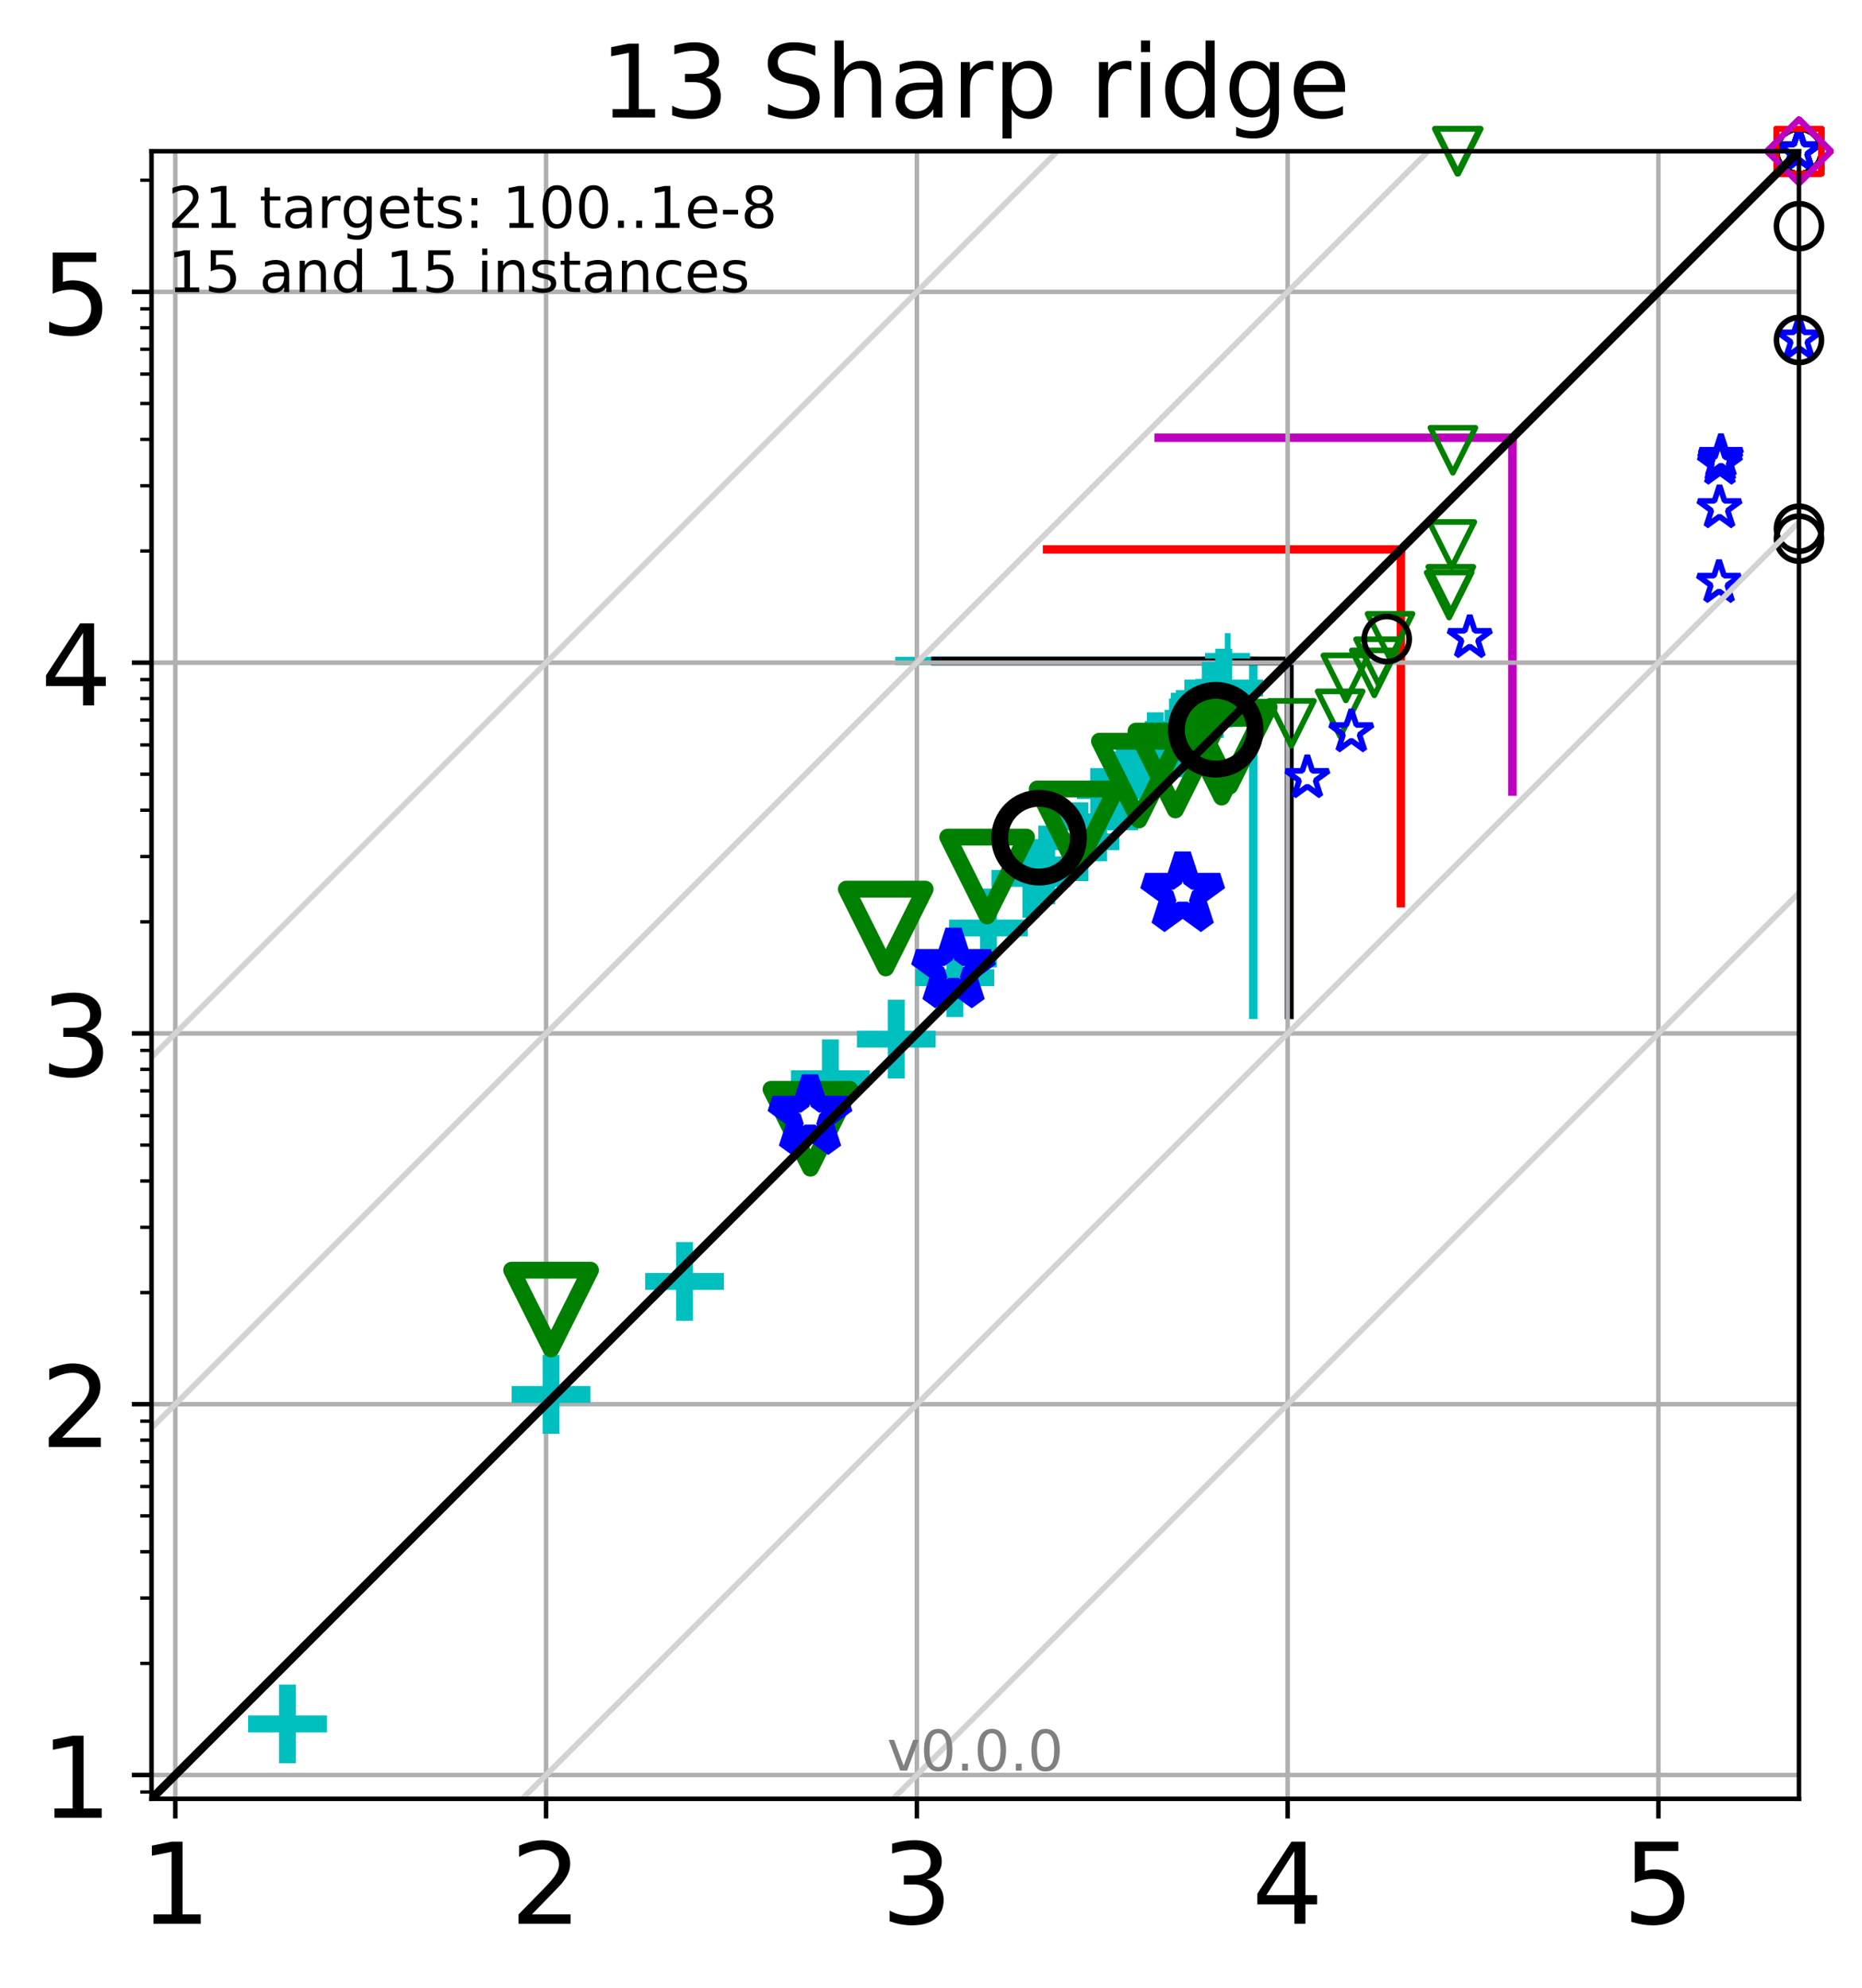 <?xml version="1.0" encoding="utf-8" standalone="no"?>
<!DOCTYPE svg PUBLIC "-//W3C//DTD SVG 1.1//EN"
  "http://www.w3.org/Graphics/SVG/1.1/DTD/svg11.dtd">
<!-- Created with matplotlib (http://matplotlib.org/) -->
<svg height="353.193pt" version="1.1" viewBox="0 0 330.885 353.193" width="330.885pt" xmlns="http://www.w3.org/2000/svg" xmlns:xlink="http://www.w3.org/1999/xlink">
 <defs>
  <style type="text/css">
*{stroke-linecap:butt;stroke-linejoin:round;}
  </style>
 </defs>
 <g id="figure_1">
  <g id="patch_1">
   <path d="M 0 353.193 
L 330.885 353.193 
L 330.885 0 
L 0 0 
z
" style="fill:#ffffff;"/>
  </g>
  <g id="axes_1">
   <g id="patch_2">
    <path d="M 26.925 319.637 
L 319.685 319.637 
L 319.685 26.877 
L 26.925 26.877 
z
" style="fill:#ffffff;"/>
   </g>
   <g id="line2d_1">
    <path clip-path="url(#p5f31df726b)" d="M 222.72 180.33 
L 222.72 117.458 
" style="fill:none;stroke:#00bfbf;stroke-linecap:square;stroke-width:1.5;"/>
   </g>
   <g id="line2d_2">
    <path clip-path="url(#p5f31df726b)" d="M 159.848 117.458 
L 222.72 117.458 
" style="fill:none;stroke:#00bfbf;stroke-linecap:square;stroke-width:1.5;"/>
   </g>
   <g id="line2d_3">
    <path clip-path="url(#p5f31df726b)" d="M 229.105 180.33 
L 229.105 117.458 
" style="fill:none;stroke:#008000;stroke-linecap:square;stroke-width:1.5;"/>
   </g>
   <g id="line2d_4">
    <path clip-path="url(#p5f31df726b)" d="M 166.232 117.458 
L 229.105 117.458 
" style="fill:none;stroke:#008000;stroke-linecap:square;stroke-width:1.5;"/>
   </g>
   <g id="line2d_5">
    <path clip-path="url(#p5f31df726b)" d="M 229.105 180.33 
L 229.105 117.458 
" style="fill:none;stroke:#0000ff;stroke-linecap:square;stroke-width:1.5;"/>
   </g>
   <g id="line2d_6">
    <path clip-path="url(#p5f31df726b)" d="M 166.232 117.458 
L 229.105 117.458 
" style="fill:none;stroke:#0000ff;stroke-linecap:square;stroke-width:1.5;"/>
   </g>
   <g id="line2d_7">
    <path clip-path="url(#p5f31df726b)" d="M 229.105 180.33 
L 229.105 117.458 
" style="fill:none;stroke:#000000;stroke-linecap:square;stroke-width:1.5;"/>
   </g>
   <g id="line2d_8">
    <path clip-path="url(#p5f31df726b)" d="M 166.232 117.458 
L 229.105 117.458 
" style="fill:none;stroke:#000000;stroke-linecap:square;stroke-width:1.5;"/>
   </g>
   <g id="line2d_9">
    <path clip-path="url(#p5f31df726b)" d="M 248.937 160.497 
L 248.937 97.625 
" style="fill:none;stroke:#ff0000;stroke-linecap:square;stroke-width:1.5;"/>
   </g>
   <g id="line2d_10">
    <path clip-path="url(#p5f31df726b)" d="M 186.065 97.625 
L 248.937 97.625 
" style="fill:none;stroke:#ff0000;stroke-linecap:square;stroke-width:1.5;"/>
   </g>
   <g id="line2d_11">
    <path clip-path="url(#p5f31df726b)" d="M 268.771 140.664 
L 268.771 77.791 
" style="fill:none;stroke:#bf00bf;stroke-linecap:square;stroke-width:1.5;"/>
   </g>
   <g id="line2d_12">
    <path clip-path="url(#p5f31df726b)" d="M 205.898 77.791 
L 268.771 77.791 
" style="fill:none;stroke:#bf00bf;stroke-linecap:square;stroke-width:1.5;"/>
   </g>
   <g id="matplotlib.axis_1">
    <g id="xtick_1">
     <g id="line2d_13">
      <path clip-path="url(#p5f31df726b)" d="M 31.155 319.637 
L 31.155 26.877 
" style="fill:none;stroke:#b0b0b0;stroke-linecap:square;stroke-width:0.8;"/>
     </g>
     <g id="line2d_14">
      <defs>
       <path d="M 0 0 
L 0 3.5 
" id="m8f7bc042f8" style="stroke:#000000;stroke-width:0.8;"/>
      </defs>
      <g>
       <use style="stroke:#000000;stroke-width:0.8;" x="31.155" xlink:href="#m8f7bc042f8" y="319.637"/>
      </g>
     </g>
     <g id="text_1">
      <!-- 1 -->
      <defs>
       <path d="M 12.406 8.297 
L 28.516 8.297 
L 28.516 63.922 
L 10.984 60.406 
L 10.984 69.391 
L 28.422 72.906 
L 38.281 72.906 
L 38.281 8.297 
L 54.391 8.297 
L 54.391 0 
L 12.406 0 
z
" id="DejaVuSans-31"/>
      </defs>
      <g transform="translate(24.792 341.834)scale(0.2 -0.2)">
       <use xlink:href="#DejaVuSans-31"/>
      </g>
     </g>
    </g>
    <g id="xtick_2">
     <g id="line2d_15">
      <path clip-path="url(#p5f31df726b)" d="M 97.042 319.637 
L 97.042 26.877 
" style="fill:none;stroke:#b0b0b0;stroke-linecap:square;stroke-width:0.8;"/>
     </g>
     <g id="line2d_16">
      <g>
       <use style="stroke:#000000;stroke-width:0.8;" x="97.042" xlink:href="#m8f7bc042f8" y="319.637"/>
      </g>
     </g>
     <g id="text_2">
      <!-- 2 -->
      <defs>
       <path d="M 19.188 8.297 
L 53.609 8.297 
L 53.609 0 
L 7.328 0 
L 7.328 8.297 
Q 12.938 14.109 22.625 23.891 
Q 32.328 33.688 34.812 36.531 
Q 39.547 41.844 41.422 45.531 
Q 43.312 49.219 43.312 52.781 
Q 43.312 58.594 39.234 62.25 
Q 35.156 65.922 28.609 65.922 
Q 23.969 65.922 18.812 64.312 
Q 13.672 62.703 7.812 59.422 
L 7.812 69.391 
Q 13.766 71.781 18.938 73 
Q 24.125 74.219 28.422 74.219 
Q 39.75 74.219 46.484 68.547 
Q 53.219 62.891 53.219 53.422 
Q 53.219 48.922 51.531 44.891 
Q 49.859 40.875 45.406 35.406 
Q 44.188 33.984 37.641 27.219 
Q 31.109 20.453 19.188 8.297 
z
" id="DejaVuSans-32"/>
      </defs>
      <g transform="translate(90.68 341.834)scale(0.2 -0.2)">
       <use xlink:href="#DejaVuSans-32"/>
      </g>
     </g>
    </g>
    <g id="xtick_3">
     <g id="line2d_17">
      <path clip-path="url(#p5f31df726b)" d="M 162.93 319.637 
L 162.93 26.877 
" style="fill:none;stroke:#b0b0b0;stroke-linecap:square;stroke-width:0.8;"/>
     </g>
     <g id="line2d_18">
      <g>
       <use style="stroke:#000000;stroke-width:0.8;" x="162.93" xlink:href="#m8f7bc042f8" y="319.637"/>
      </g>
     </g>
     <g id="text_3">
      <!-- 3 -->
      <defs>
       <path d="M 40.578 39.312 
Q 47.656 37.797 51.625 33 
Q 55.609 28.219 55.609 21.188 
Q 55.609 10.406 48.188 4.484 
Q 40.766 -1.422 27.094 -1.422 
Q 22.516 -1.422 17.656 -0.516 
Q 12.797 0.391 7.625 2.203 
L 7.625 11.719 
Q 11.719 9.328 16.594 8.109 
Q 21.484 6.891 26.812 6.891 
Q 36.078 6.891 40.938 10.547 
Q 45.797 14.203 45.797 21.188 
Q 45.797 27.641 41.281 31.266 
Q 36.766 34.906 28.719 34.906 
L 20.219 34.906 
L 20.219 43.016 
L 29.109 43.016 
Q 36.375 43.016 40.234 45.922 
Q 44.094 48.828 44.094 54.297 
Q 44.094 59.906 40.109 62.906 
Q 36.141 65.922 28.719 65.922 
Q 24.656 65.922 20.016 65.031 
Q 15.375 64.156 9.812 62.312 
L 9.812 71.094 
Q 15.438 72.656 20.344 73.438 
Q 25.25 74.219 29.594 74.219 
Q 40.828 74.219 47.359 69.109 
Q 53.906 64.016 53.906 55.328 
Q 53.906 49.266 50.438 45.094 
Q 46.969 40.922 40.578 39.312 
z
" id="DejaVuSans-33"/>
      </defs>
      <g transform="translate(156.567 341.834)scale(0.2 -0.2)">
       <use xlink:href="#DejaVuSans-33"/>
      </g>
     </g>
    </g>
    <g id="xtick_4">
     <g id="line2d_19">
      <path clip-path="url(#p5f31df726b)" d="M 228.817 319.637 
L 228.817 26.877 
" style="fill:none;stroke:#b0b0b0;stroke-linecap:square;stroke-width:0.8;"/>
     </g>
     <g id="line2d_20">
      <g>
       <use style="stroke:#000000;stroke-width:0.8;" x="228.817" xlink:href="#m8f7bc042f8" y="319.637"/>
      </g>
     </g>
     <g id="text_4">
      <!-- 4 -->
      <defs>
       <path d="M 37.797 64.312 
L 12.891 25.391 
L 37.797 25.391 
z
M 35.203 72.906 
L 47.609 72.906 
L 47.609 25.391 
L 58.016 25.391 
L 58.016 17.188 
L 47.609 17.188 
L 47.609 0 
L 37.797 0 
L 37.797 17.188 
L 4.891 17.188 
L 4.891 26.703 
z
" id="DejaVuSans-34"/>
      </defs>
      <g transform="translate(222.455 341.834)scale(0.2 -0.2)">
       <use xlink:href="#DejaVuSans-34"/>
      </g>
     </g>
    </g>
    <g id="xtick_5">
     <g id="line2d_21">
      <path clip-path="url(#p5f31df726b)" d="M 294.705 319.637 
L 294.705 26.877 
" style="fill:none;stroke:#b0b0b0;stroke-linecap:square;stroke-width:0.8;"/>
     </g>
     <g id="line2d_22">
      <g>
       <use style="stroke:#000000;stroke-width:0.8;" x="294.705" xlink:href="#m8f7bc042f8" y="319.637"/>
      </g>
     </g>
     <g id="text_5">
      <!-- 5 -->
      <defs>
       <path d="M 10.797 72.906 
L 49.516 72.906 
L 49.516 64.594 
L 19.828 64.594 
L 19.828 46.734 
Q 21.969 47.469 24.109 47.828 
Q 26.266 48.188 28.422 48.188 
Q 40.625 48.188 47.75 41.5 
Q 54.891 34.812 54.891 23.391 
Q 54.891 11.625 47.562 5.094 
Q 40.234 -1.422 26.906 -1.422 
Q 22.312 -1.422 17.547 -0.641 
Q 12.797 0.141 7.719 1.703 
L 7.719 11.625 
Q 12.109 9.234 16.797 8.062 
Q 21.484 6.891 26.703 6.891 
Q 35.156 6.891 40.078 11.328 
Q 45.016 15.766 45.016 23.391 
Q 45.016 31 40.078 35.438 
Q 35.156 39.891 26.703 39.891 
Q 22.75 39.891 18.812 39.016 
Q 14.891 38.141 10.797 36.281 
z
" id="DejaVuSans-35"/>
      </defs>
      <g transform="translate(288.342 341.834)scale(0.2 -0.2)">
       <use xlink:href="#DejaVuSans-35"/>
      </g>
     </g>
    </g>
   </g>
   <g id="matplotlib.axis_2">
    <g id="ytick_1">
     <g id="line2d_23">
      <path clip-path="url(#p5f31df726b)" d="M 26.925 315.408 
L 319.685 315.408 
" style="fill:none;stroke:#b0b0b0;stroke-linecap:square;stroke-width:0.8;"/>
     </g>
     <g id="line2d_24">
      <defs>
       <path d="M 0 0 
L -3.5 0 
" id="m3baf061ad6" style="stroke:#000000;stroke-width:0.8;"/>
      </defs>
      <g>
       <use style="stroke:#000000;stroke-width:0.8;" x="26.925" xlink:href="#m3baf061ad6" y="315.408"/>
      </g>
     </g>
     <g id="text_6">
      <!-- 1 -->
      <g transform="translate(7.2 323.006)scale(0.2 -0.2)">
       <use xlink:href="#DejaVuSans-31"/>
      </g>
     </g>
    </g>
    <g id="ytick_2">
     <g id="line2d_25">
      <path clip-path="url(#p5f31df726b)" d="M 26.925 249.52 
L 319.685 249.52 
" style="fill:none;stroke:#b0b0b0;stroke-linecap:square;stroke-width:0.8;"/>
     </g>
     <g id="line2d_26">
      <g>
       <use style="stroke:#000000;stroke-width:0.8;" x="26.925" xlink:href="#m3baf061ad6" y="249.52"/>
      </g>
     </g>
     <g id="text_7">
      <!-- 2 -->
      <g transform="translate(7.2 257.119)scale(0.2 -0.2)">
       <use xlink:href="#DejaVuSans-32"/>
      </g>
     </g>
    </g>
    <g id="ytick_3">
     <g id="line2d_27">
      <path clip-path="url(#p5f31df726b)" d="M 26.925 183.633 
L 319.685 183.633 
" style="fill:none;stroke:#b0b0b0;stroke-linecap:square;stroke-width:0.8;"/>
     </g>
     <g id="line2d_28">
      <g>
       <use style="stroke:#000000;stroke-width:0.8;" x="26.925" xlink:href="#m3baf061ad6" y="183.633"/>
      </g>
     </g>
     <g id="text_8">
      <!-- 3 -->
      <g transform="translate(7.2 191.231)scale(0.2 -0.2)">
       <use xlink:href="#DejaVuSans-33"/>
      </g>
     </g>
    </g>
    <g id="ytick_4">
     <g id="line2d_29">
      <path clip-path="url(#p5f31df726b)" d="M 26.925 117.745 
L 319.685 117.745 
" style="fill:none;stroke:#b0b0b0;stroke-linecap:square;stroke-width:0.8;"/>
     </g>
     <g id="line2d_30">
      <g>
       <use style="stroke:#000000;stroke-width:0.8;" x="26.925" xlink:href="#m3baf061ad6" y="117.745"/>
      </g>
     </g>
     <g id="text_9">
      <!-- 4 -->
      <g transform="translate(7.2 125.344)scale(0.2 -0.2)">
       <use xlink:href="#DejaVuSans-34"/>
      </g>
     </g>
    </g>
    <g id="ytick_5">
     <g id="line2d_31">
      <path clip-path="url(#p5f31df726b)" d="M 26.925 51.858 
L 319.685 51.858 
" style="fill:none;stroke:#b0b0b0;stroke-linecap:square;stroke-width:0.8;"/>
     </g>
     <g id="line2d_32">
      <g>
       <use style="stroke:#000000;stroke-width:0.8;" x="26.925" xlink:href="#m3baf061ad6" y="51.858"/>
      </g>
     </g>
     <g id="text_10">
      <!-- 5 -->
      <g transform="translate(7.2 59.456)scale(0.2 -0.2)">
       <use xlink:href="#DejaVuSans-35"/>
      </g>
     </g>
    </g>
    <g id="ytick_6">
     <g id="line2d_33">
      <defs>
       <path d="M 0 0 
L -2 0 
" id="m7993adf36a" style="stroke:#000000;stroke-width:0.6;"/>
      </defs>
      <g>
       <use style="stroke:#000000;stroke-width:0.6;" x="26.925" xlink:href="#m7993adf36a" y="318.422"/>
      </g>
     </g>
    </g>
    <g id="ytick_7">
     <g id="line2d_34">
      <g>
       <use style="stroke:#000000;stroke-width:0.6;" x="26.925" xlink:href="#m7993adf36a" y="295.574"/>
      </g>
     </g>
    </g>
    <g id="ytick_8">
     <g id="line2d_35">
      <g>
       <use style="stroke:#000000;stroke-width:0.6;" x="26.925" xlink:href="#m7993adf36a" y="283.971"/>
      </g>
     </g>
    </g>
    <g id="ytick_9">
     <g id="line2d_36">
      <g>
       <use style="stroke:#000000;stroke-width:0.6;" x="26.925" xlink:href="#m7993adf36a" y="275.739"/>
      </g>
     </g>
    </g>
    <g id="ytick_10">
     <g id="line2d_37">
      <g>
       <use style="stroke:#000000;stroke-width:0.6;" x="26.925" xlink:href="#m7993adf36a" y="269.354"/>
      </g>
     </g>
    </g>
    <g id="ytick_11">
     <g id="line2d_38">
      <g>
       <use style="stroke:#000000;stroke-width:0.6;" x="26.925" xlink:href="#m7993adf36a" y="264.137"/>
      </g>
     </g>
    </g>
    <g id="ytick_12">
     <g id="line2d_39">
      <g>
       <use style="stroke:#000000;stroke-width:0.6;" x="26.925" xlink:href="#m7993adf36a" y="259.726"/>
      </g>
     </g>
    </g>
    <g id="ytick_13">
     <g id="line2d_40">
      <g>
       <use style="stroke:#000000;stroke-width:0.6;" x="26.925" xlink:href="#m7993adf36a" y="255.905"/>
      </g>
     </g>
    </g>
    <g id="ytick_14">
     <g id="line2d_41">
      <g>
       <use style="stroke:#000000;stroke-width:0.6;" x="26.925" xlink:href="#m7993adf36a" y="252.535"/>
      </g>
     </g>
    </g>
    <g id="ytick_15">
     <g id="line2d_42">
      <g>
       <use style="stroke:#000000;stroke-width:0.6;" x="26.925" xlink:href="#m7993adf36a" y="229.686"/>
      </g>
     </g>
    </g>
    <g id="ytick_16">
     <g id="line2d_43">
      <g>
       <use style="stroke:#000000;stroke-width:0.6;" x="26.925" xlink:href="#m7993adf36a" y="218.084"/>
      </g>
     </g>
    </g>
    <g id="ytick_17">
     <g id="line2d_44">
      <g>
       <use style="stroke:#000000;stroke-width:0.6;" x="26.925" xlink:href="#m7993adf36a" y="209.852"/>
      </g>
     </g>
    </g>
    <g id="ytick_18">
     <g id="line2d_45">
      <g>
       <use style="stroke:#000000;stroke-width:0.6;" x="26.925" xlink:href="#m7993adf36a" y="203.467"/>
      </g>
     </g>
    </g>
    <g id="ytick_19">
     <g id="line2d_46">
      <g>
       <use style="stroke:#000000;stroke-width:0.6;" x="26.925" xlink:href="#m7993adf36a" y="198.25"/>
      </g>
     </g>
    </g>
    <g id="ytick_20">
     <g id="line2d_47">
      <g>
       <use style="stroke:#000000;stroke-width:0.6;" x="26.925" xlink:href="#m7993adf36a" y="193.839"/>
      </g>
     </g>
    </g>
    <g id="ytick_21">
     <g id="line2d_48">
      <g>
       <use style="stroke:#000000;stroke-width:0.6;" x="26.925" xlink:href="#m7993adf36a" y="190.018"/>
      </g>
     </g>
    </g>
    <g id="ytick_22">
     <g id="line2d_49">
      <g>
       <use style="stroke:#000000;stroke-width:0.6;" x="26.925" xlink:href="#m7993adf36a" y="186.647"/>
      </g>
     </g>
    </g>
    <g id="ytick_23">
     <g id="line2d_50">
      <g>
       <use style="stroke:#000000;stroke-width:0.6;" x="26.925" xlink:href="#m7993adf36a" y="163.798"/>
      </g>
     </g>
    </g>
    <g id="ytick_24">
     <g id="line2d_51">
      <g>
       <use style="stroke:#000000;stroke-width:0.6;" x="26.925" xlink:href="#m7993adf36a" y="152.196"/>
      </g>
     </g>
    </g>
    <g id="ytick_25">
     <g id="line2d_52">
      <g>
       <use style="stroke:#000000;stroke-width:0.6;" x="26.925" xlink:href="#m7993adf36a" y="143.964"/>
      </g>
     </g>
    </g>
    <g id="ytick_26">
     <g id="line2d_53">
      <g>
       <use style="stroke:#000000;stroke-width:0.6;" x="26.925" xlink:href="#m7993adf36a" y="137.579"/>
      </g>
     </g>
    </g>
    <g id="ytick_27">
     <g id="line2d_54">
      <g>
       <use style="stroke:#000000;stroke-width:0.6;" x="26.925" xlink:href="#m7993adf36a" y="132.362"/>
      </g>
     </g>
    </g>
    <g id="ytick_28">
     <g id="line2d_55">
      <g>
       <use style="stroke:#000000;stroke-width:0.6;" x="26.925" xlink:href="#m7993adf36a" y="127.951"/>
      </g>
     </g>
    </g>
    <g id="ytick_29">
     <g id="line2d_56">
      <g>
       <use style="stroke:#000000;stroke-width:0.6;" x="26.925" xlink:href="#m7993adf36a" y="124.13"/>
      </g>
     </g>
    </g>
    <g id="ytick_30">
     <g id="line2d_57">
      <g>
       <use style="stroke:#000000;stroke-width:0.6;" x="26.925" xlink:href="#m7993adf36a" y="120.76"/>
      </g>
     </g>
    </g>
    <g id="ytick_31">
     <g id="line2d_58">
      <g>
       <use style="stroke:#000000;stroke-width:0.6;" x="26.925" xlink:href="#m7993adf36a" y="97.911"/>
      </g>
     </g>
    </g>
    <g id="ytick_32">
     <g id="line2d_59">
      <g>
       <use style="stroke:#000000;stroke-width:0.6;" x="26.925" xlink:href="#m7993adf36a" y="86.309"/>
      </g>
     </g>
    </g>
    <g id="ytick_33">
     <g id="line2d_60">
      <g>
       <use style="stroke:#000000;stroke-width:0.6;" x="26.925" xlink:href="#m7993adf36a" y="78.077"/>
      </g>
     </g>
    </g>
    <g id="ytick_34">
     <g id="line2d_61">
      <g>
       <use style="stroke:#000000;stroke-width:0.6;" x="26.925" xlink:href="#m7993adf36a" y="71.692"/>
      </g>
     </g>
    </g>
    <g id="ytick_35">
     <g id="line2d_62">
      <g>
       <use style="stroke:#000000;stroke-width:0.6;" x="26.925" xlink:href="#m7993adf36a" y="66.475"/>
      </g>
     </g>
    </g>
    <g id="ytick_36">
     <g id="line2d_63">
      <g>
       <use style="stroke:#000000;stroke-width:0.6;" x="26.925" xlink:href="#m7993adf36a" y="62.064"/>
      </g>
     </g>
    </g>
    <g id="ytick_37">
     <g id="line2d_64">
      <g>
       <use style="stroke:#000000;stroke-width:0.6;" x="26.925" xlink:href="#m7993adf36a" y="58.243"/>
      </g>
     </g>
    </g>
    <g id="ytick_38">
     <g id="line2d_65">
      <g>
       <use style="stroke:#000000;stroke-width:0.6;" x="26.925" xlink:href="#m7993adf36a" y="54.872"/>
      </g>
     </g>
    </g>
    <g id="ytick_39">
     <g id="line2d_66">
      <g>
       <use style="stroke:#000000;stroke-width:0.6;" x="26.925" xlink:href="#m7993adf36a" y="32.023"/>
      </g>
     </g>
    </g>
   </g>
   <g id="line2d_67">
    <defs>
     <path d="M -7 0 
L 7 0 
M 0 7 
L 0 -7 
" id="mecc5545b82" style="stroke:#00bfbf;stroke-width:3;"/>
    </defs>
    <g>
     <use style="fill-opacity:0;stroke:#00bfbf;stroke-width:3;" x="51.084" xlink:href="#mecc5545b82" y="306.33"/>
     <use style="fill-opacity:0;stroke:#00bfbf;stroke-width:3;" x="97.925" xlink:href="#mecc5545b82" y="247.781"/>
     <use style="fill-opacity:0;stroke:#00bfbf;stroke-width:3;" x="121.645" xlink:href="#mecc5545b82" y="227.705"/>
     <use style="fill-opacity:0;stroke:#00bfbf;stroke-width:3;" x="147.562" xlink:href="#mecc5545b82" y="191.684"/>
     <use style="fill-opacity:0;stroke:#00bfbf;stroke-width:3;" x="159.276" xlink:href="#mecc5545b82" y="184.646"/>
     <use style="fill-opacity:0;stroke:#00bfbf;stroke-width:3;" x="169.682" xlink:href="#mecc5545b82" y="173.725"/>
     <use style="fill-opacity:0;stroke:#00bfbf;stroke-width:3;" x="175.655" xlink:href="#mecc5545b82" y="164.9"/>
     <use style="fill-opacity:0;stroke:#00bfbf;stroke-width:3;" x="183.188" xlink:href="#mecc5545b82" y="156.094"/>
     <use style="fill-opacity:0;stroke:#00bfbf;stroke-width:3;" x="186.001" xlink:href="#mecc5545b82" y="153.702"/>
     <use style="fill-opacity:0;stroke:#00bfbf;stroke-width:3;" x="191.915" xlink:href="#mecc5545b82" y="149.572"/>
     <use style="fill-opacity:0;stroke:#00bfbf;stroke-width:3;" x="195.238" xlink:href="#mecc5545b82" y="146.04"/>
     <use style="fill-opacity:0;stroke:#00bfbf;stroke-width:3;" x="198.372" xlink:href="#mecc5545b82" y="140.487"/>
     <use style="fill-opacity:0;stroke:#00bfbf;stroke-width:3;" x="200.731" xlink:href="#mecc5545b82" y="137.985"/>
     <use style="fill-opacity:0;stroke:#00bfbf;stroke-width:3;" x="203.873" xlink:href="#mecc5545b82" y="135.928"/>
     <use style="fill-opacity:0;stroke:#00bfbf;stroke-width:3;" x="205.303" xlink:href="#mecc5545b82" y="133.573"/>
     <use style="fill-opacity:0;stroke:#00bfbf;stroke-width:3;" x="209.235" xlink:href="#mecc5545b82" y="131.111"/>
     <use style="fill-opacity:0;stroke:#00bfbf;stroke-width:3;" x="210.448" xlink:href="#mecc5545b82" y="129.618"/>
     <use style="fill-opacity:0;stroke:#00bfbf;stroke-width:3;" x="213.94" xlink:href="#mecc5545b82" y="127.635"/>
     <use style="fill-opacity:0;stroke:#00bfbf;stroke-width:3;" x="215.062" xlink:href="#mecc5545b82" y="124.611"/>
     <use style="fill-opacity:0;stroke:#00bfbf;stroke-width:3;" x="217.463" xlink:href="#mecc5545b82" y="122.26"/>
    </g>
   </g>
   <g id="line2d_68">
    <defs>
     <path d="M -4 0 
L 4 0 
M 0 4 
L 0 -4 
" id="mdccad896c4" style="stroke:#00bfbf;"/>
    </defs>
    <g>
     <use style="fill-opacity:0;stroke:#00bfbf;" x="218.148" xlink:href="#mdccad896c4" y="116.518"/>
    </g>
   </g>
   <g id="line2d_69">
    <defs>
     <path d="M -0 7 
L 7 -7 
L -7 -7 
z
" id="m758d44595e" style="stroke:#008000;stroke-linejoin:miter;stroke-width:3;"/>
    </defs>
    <g>
     <use style="fill-opacity:0;stroke:#008000;stroke-linejoin:miter;stroke-width:3;" x="97.925" xlink:href="#m758d44595e" y="232.701"/>
     <use style="fill-opacity:0;stroke:#008000;stroke-linejoin:miter;stroke-width:3;" x="144.015" xlink:href="#m758d44595e" y="200.573"/>
     <use style="fill-opacity:0;stroke:#008000;stroke-linejoin:miter;stroke-width:3;" x="157.402" xlink:href="#m758d44595e" y="164.991"/>
     <use style="fill-opacity:0;stroke:#008000;stroke-linejoin:miter;stroke-width:3;" x="175.413" xlink:href="#m758d44595e" y="155.751"/>
     <use style="fill-opacity:0;stroke:#008000;stroke-linejoin:miter;stroke-width:3;" x="191.331" xlink:href="#m758d44595e" y="147.198"/>
     <use style="fill-opacity:0;stroke:#008000;stroke-linejoin:miter;stroke-width:3;" x="202.382" xlink:href="#m758d44595e" y="138.707"/>
     <use style="fill-opacity:0;stroke:#008000;stroke-linejoin:miter;stroke-width:3;" x="208.871" xlink:href="#m758d44595e" y="136.917"/>
     <use style="fill-opacity:0;stroke:#008000;stroke-linejoin:miter;stroke-width:3;" x="217.095" xlink:href="#m758d44595e" y="134.637"/>
     <use style="fill-opacity:0;stroke:#008000;stroke-linejoin:miter;stroke-width:3;" x="218.524" xlink:href="#m758d44595e" y="132.682"/>
    </g>
   </g>
   <g id="line2d_70">
    <defs>
     <path d="M -0 4 
L 4 -4 
L -4 -4 
z
" id="m590754c323" style="stroke:#008000;stroke-linejoin:miter;"/>
    </defs>
    <g>
     <use style="fill-opacity:0;stroke:#008000;stroke-linejoin:miter;" x="229.492" xlink:href="#m590754c323" y="128.544"/>
     <use style="fill-opacity:0;stroke:#008000;stroke-linejoin:miter;" x="238.147" xlink:href="#m590754c323" y="126.848"/>
     <use style="fill-opacity:0;stroke:#008000;stroke-linejoin:miter;" x="239.167" xlink:href="#m590754c323" y="120.464"/>
     <use style="fill-opacity:0;stroke:#008000;stroke-linejoin:miter;" x="244.22" xlink:href="#m590754c323" y="119.565"/>
     <use style="fill-opacity:0;stroke:#008000;stroke-linejoin:miter;" x="244.972" xlink:href="#m590754c323" y="117.587"/>
     <use style="fill-opacity:0;stroke:#008000;stroke-linejoin:miter;" x="247.015" xlink:href="#m590754c323" y="113.074"/>
     <use style="fill-opacity:0;stroke:#008000;stroke-linejoin:miter;" x="257.521" xlink:href="#m590754c323" y="105.739"/>
     <use style="fill-opacity:0;stroke:#008000;stroke-linejoin:miter;" x="257.816" xlink:href="#m590754c323" y="104.719"/>
     <use style="fill-opacity:0;stroke:#008000;stroke-linejoin:miter;" x="257.989" xlink:href="#m590754c323" y="96.755"/>
     <use style="fill-opacity:0;stroke:#008000;stroke-linejoin:miter;" x="258.182" xlink:href="#m590754c323" y="80.011"/>
    </g>
   </g>
   <g id="line2d_71">
    <g>
     <use style="fill-opacity:0;stroke:#008000;stroke-linejoin:miter;" x="258.961" xlink:href="#m590754c323" y="26.877"/>
     <use style="fill-opacity:0;stroke:#008000;stroke-linejoin:miter;" x="259.133" xlink:href="#m590754c323" y="26.877"/>
    </g>
   </g>
   <g id="line2d_72">
    <defs>
     <path d="M 0 -7 
L -1.572 -2.163 
L -6.657 -2.163 
L -2.543 0.826 
L -4.114 5.663 
L -0 2.674 
L 4.114 5.663 
L 2.543 0.826 
L 6.657 -2.163 
L 1.572 -2.163 
z
" id="mfe485ad4b7" style="stroke:#0000ff;stroke-linejoin:bevel;stroke-width:3;"/>
    </defs>
    <g>
     <use style="fill-opacity:0;stroke:#0000ff;stroke-linejoin:bevel;stroke-width:3;" x="143.941" xlink:href="#mfe485ad4b7" y="198.358"/>
     <use style="fill-opacity:0;stroke:#0000ff;stroke-linejoin:bevel;stroke-width:3;" x="169.45" xlink:href="#mfe485ad4b7" y="172.304"/>
     <use style="fill-opacity:0;stroke:#0000ff;stroke-linejoin:bevel;stroke-width:3;" x="210.167" xlink:href="#mfe485ad4b7" y="158.759"/>
    </g>
   </g>
   <g id="line2d_73">
    <defs>
     <path d="M 0 -4 
L -0.898 -1.236 
L -3.804 -1.236 
L -1.453 0.472 
L -2.351 3.236 
L -0 1.528 
L 2.351 3.236 
L 1.453 0.472 
L 3.804 -1.236 
L 0.898 -1.236 
z
" id="mf0264bfe36" style="stroke:#0000ff;stroke-linejoin:bevel;"/>
    </defs>
    <g>
     <use style="fill-opacity:0;stroke:#0000ff;stroke-linejoin:bevel;" x="232.317" xlink:href="#mf0264bfe36" y="138.21"/>
     <use style="fill-opacity:0;stroke:#0000ff;stroke-linejoin:bevel;" x="240.133" xlink:href="#mf0264bfe36" y="130.064"/>
     <use style="fill-opacity:0;stroke:#0000ff;stroke-linejoin:bevel;" x="261.185" xlink:href="#mf0264bfe36" y="113.328"/>
     <use style="fill-opacity:0;stroke:#0000ff;stroke-linejoin:bevel;" x="305.48" xlink:href="#mf0264bfe36" y="103.524"/>
     <use style="fill-opacity:0;stroke:#0000ff;stroke-linejoin:bevel;" x="305.561" xlink:href="#mf0264bfe36" y="90.243"/>
     <use style="fill-opacity:0;stroke:#0000ff;stroke-linejoin:bevel;" x="305.636" xlink:href="#mf0264bfe36" y="82.501"/>
     <use style="fill-opacity:0;stroke:#0000ff;stroke-linejoin:bevel;" x="305.702" xlink:href="#mf0264bfe36" y="81.821"/>
     <use style="fill-opacity:0;stroke:#0000ff;stroke-linejoin:bevel;" x="305.818" xlink:href="#mf0264bfe36" y="81.157"/>
    </g>
   </g>
   <g id="line2d_74">
    <g>
     <use style="fill-opacity:0;stroke:#0000ff;stroke-linejoin:bevel;" x="319.685" xlink:href="#mf0264bfe36" y="60.286"/>
    </g>
   </g>
   <g id="line2d_75">
    <g>
     <use style="fill-opacity:0;stroke:#0000ff;stroke-linejoin:bevel;" x="319.685" xlink:href="#mf0264bfe36" y="26.877"/>
     <use style="fill-opacity:0;stroke:#0000ff;stroke-linejoin:bevel;" x="319.685" xlink:href="#mf0264bfe36" y="26.877"/>
     <use style="fill-opacity:0;stroke:#0000ff;stroke-linejoin:bevel;" x="319.685" xlink:href="#mf0264bfe36" y="26.877"/>
     <use style="fill-opacity:0;stroke:#0000ff;stroke-linejoin:bevel;" x="319.685" xlink:href="#mf0264bfe36" y="26.877"/>
     <use style="fill-opacity:0;stroke:#0000ff;stroke-linejoin:bevel;" x="319.685" xlink:href="#mf0264bfe36" y="26.877"/>
     <use style="fill-opacity:0;stroke:#0000ff;stroke-linejoin:bevel;" x="319.685" xlink:href="#mf0264bfe36" y="26.877"/>
     <use style="fill-opacity:0;stroke:#0000ff;stroke-linejoin:bevel;" x="319.685" xlink:href="#mf0264bfe36" y="26.877"/>
     <use style="fill-opacity:0;stroke:#0000ff;stroke-linejoin:bevel;" x="319.685" xlink:href="#mf0264bfe36" y="26.877"/>
     <use style="fill-opacity:0;stroke:#0000ff;stroke-linejoin:bevel;" x="319.685" xlink:href="#mf0264bfe36" y="26.877"/>
    </g>
   </g>
   <g id="line2d_76">
    <defs>
     <path d="M 0 7 
C 1.856 7 3.637 6.262 4.95 4.95 
C 6.262 3.637 7 1.856 7 0 
C 7 -1.856 6.262 -3.637 4.95 -4.95 
C 3.637 -6.262 1.856 -7 0 -7 
C -1.856 -7 -3.637 -6.262 -4.95 -4.95 
C -6.262 -3.637 -7 -1.856 -7 0 
C -7 1.856 -6.262 3.637 -4.95 4.95 
C -3.637 6.262 -1.856 7 0 7 
z
" id="m4c850ee639" style="stroke:#000000;stroke-width:3;"/>
    </defs>
    <g>
     <use style="fill-opacity:0;stroke:#000000;stroke-width:3;" x="184.651" xlink:href="#m4c850ee639" y="148.85"/>
     <use style="fill-opacity:0;stroke:#000000;stroke-width:3;" x="216.042" xlink:href="#m4c850ee639" y="129.67"/>
    </g>
   </g>
   <g id="line2d_77">
    <defs>
     <path d="M 0 4 
C 1.061 4 2.078 3.579 2.828 2.828 
C 3.579 2.078 4 1.061 4 0 
C 4 -1.061 3.579 -2.078 2.828 -2.828 
C 2.078 -3.579 1.061 -4 0 -4 
C -1.061 -4 -2.078 -3.579 -2.828 -2.828 
C -3.579 -2.078 -4 -1.061 -4 0 
C -4 1.061 -3.579 2.078 -2.828 2.828 
C -2.078 3.579 -1.061 4 0 4 
z
" id="m0799024037" style="stroke:#000000;"/>
    </defs>
    <g>
     <use style="fill-opacity:0;stroke:#000000;" x="246.425" xlink:href="#m0799024037" y="113.554"/>
    </g>
   </g>
   <g id="line2d_78">
    <g>
     <use style="fill-opacity:0;stroke:#000000;" x="319.685" xlink:href="#m0799024037" y="95.717"/>
     <use style="fill-opacity:0;stroke:#000000;" x="319.685" xlink:href="#m0799024037" y="93.951"/>
     <use style="fill-opacity:0;stroke:#000000;" x="319.685" xlink:href="#m0799024037" y="60.419"/>
     <use style="fill-opacity:0;stroke:#000000;" x="319.685" xlink:href="#m0799024037" y="40.184"/>
    </g>
   </g>
   <g id="line2d_79">
    <g>
     <use style="fill-opacity:0;stroke:#000000;" x="319.685" xlink:href="#m0799024037" y="26.877"/>
     <use style="fill-opacity:0;stroke:#000000;" x="319.685" xlink:href="#m0799024037" y="26.877"/>
     <use style="fill-opacity:0;stroke:#000000;" x="319.685" xlink:href="#m0799024037" y="26.877"/>
     <use style="fill-opacity:0;stroke:#000000;" x="319.685" xlink:href="#m0799024037" y="26.877"/>
     <use style="fill-opacity:0;stroke:#000000;" x="319.685" xlink:href="#m0799024037" y="26.877"/>
     <use style="fill-opacity:0;stroke:#000000;" x="319.685" xlink:href="#m0799024037" y="26.877"/>
     <use style="fill-opacity:0;stroke:#000000;" x="319.685" xlink:href="#m0799024037" y="26.877"/>
     <use style="fill-opacity:0;stroke:#000000;" x="319.685" xlink:href="#m0799024037" y="26.877"/>
     <use style="fill-opacity:0;stroke:#000000;" x="319.685" xlink:href="#m0799024037" y="26.877"/>
     <use style="fill-opacity:0;stroke:#000000;" x="319.685" xlink:href="#m0799024037" y="26.877"/>
     <use style="fill-opacity:0;stroke:#000000;" x="319.685" xlink:href="#m0799024037" y="26.877"/>
     <use style="fill-opacity:0;stroke:#000000;" x="319.685" xlink:href="#m0799024037" y="26.877"/>
     <use style="fill-opacity:0;stroke:#000000;" x="319.685" xlink:href="#m0799024037" y="26.877"/>
     <use style="fill-opacity:0;stroke:#000000;" x="319.685" xlink:href="#m0799024037" y="26.877"/>
    </g>
   </g>
   <g id="line2d_80">
    <defs>
     <path d="M -4 4 
L 4 4 
L 4 -4 
L -4 -4 
z
" id="m39eb91b022" style="stroke:#ff0000;stroke-linejoin:miter;"/>
    </defs>
    <g>
     <use style="fill-opacity:0;stroke:#ff0000;stroke-linejoin:miter;" x="319.685" xlink:href="#m39eb91b022" y="26.877"/>
     <use style="fill-opacity:0;stroke:#ff0000;stroke-linejoin:miter;" x="319.685" xlink:href="#m39eb91b022" y="26.877"/>
     <use style="fill-opacity:0;stroke:#ff0000;stroke-linejoin:miter;" x="319.685" xlink:href="#m39eb91b022" y="26.877"/>
     <use style="fill-opacity:0;stroke:#ff0000;stroke-linejoin:miter;" x="319.685" xlink:href="#m39eb91b022" y="26.877"/>
     <use style="fill-opacity:0;stroke:#ff0000;stroke-linejoin:miter;" x="319.685" xlink:href="#m39eb91b022" y="26.877"/>
     <use style="fill-opacity:0;stroke:#ff0000;stroke-linejoin:miter;" x="319.685" xlink:href="#m39eb91b022" y="26.877"/>
     <use style="fill-opacity:0;stroke:#ff0000;stroke-linejoin:miter;" x="319.685" xlink:href="#m39eb91b022" y="26.877"/>
     <use style="fill-opacity:0;stroke:#ff0000;stroke-linejoin:miter;" x="319.685" xlink:href="#m39eb91b022" y="26.877"/>
     <use style="fill-opacity:0;stroke:#ff0000;stroke-linejoin:miter;" x="319.685" xlink:href="#m39eb91b022" y="26.877"/>
     <use style="fill-opacity:0;stroke:#ff0000;stroke-linejoin:miter;" x="319.685" xlink:href="#m39eb91b022" y="26.877"/>
     <use style="fill-opacity:0;stroke:#ff0000;stroke-linejoin:miter;" x="319.685" xlink:href="#m39eb91b022" y="26.877"/>
     <use style="fill-opacity:0;stroke:#ff0000;stroke-linejoin:miter;" x="319.685" xlink:href="#m39eb91b022" y="26.877"/>
     <use style="fill-opacity:0;stroke:#ff0000;stroke-linejoin:miter;" x="319.685" xlink:href="#m39eb91b022" y="26.877"/>
     <use style="fill-opacity:0;stroke:#ff0000;stroke-linejoin:miter;" x="319.685" xlink:href="#m39eb91b022" y="26.877"/>
     <use style="fill-opacity:0;stroke:#ff0000;stroke-linejoin:miter;" x="319.685" xlink:href="#m39eb91b022" y="26.877"/>
     <use style="fill-opacity:0;stroke:#ff0000;stroke-linejoin:miter;" x="319.685" xlink:href="#m39eb91b022" y="26.877"/>
     <use style="fill-opacity:0;stroke:#ff0000;stroke-linejoin:miter;" x="319.685" xlink:href="#m39eb91b022" y="26.877"/>
     <use style="fill-opacity:0;stroke:#ff0000;stroke-linejoin:miter;" x="319.685" xlink:href="#m39eb91b022" y="26.877"/>
     <use style="fill-opacity:0;stroke:#ff0000;stroke-linejoin:miter;" x="319.685" xlink:href="#m39eb91b022" y="26.877"/>
     <use style="fill-opacity:0;stroke:#ff0000;stroke-linejoin:miter;" x="319.685" xlink:href="#m39eb91b022" y="26.877"/>
     <use style="fill-opacity:0;stroke:#ff0000;stroke-linejoin:miter;" x="319.685" xlink:href="#m39eb91b022" y="26.877"/>
    </g>
   </g>
   <g id="line2d_81">
    <defs>
     <path d="M -0 5.657 
L 5.657 0 
L 0 -5.657 
L -5.657 -0 
z
" id="mf711ae341e" style="stroke:#bf00bf;stroke-linejoin:miter;"/>
    </defs>
    <g>
     <use style="fill-opacity:0;stroke:#bf00bf;stroke-linejoin:miter;" x="319.685" xlink:href="#mf711ae341e" y="26.877"/>
     <use style="fill-opacity:0;stroke:#bf00bf;stroke-linejoin:miter;" x="319.685" xlink:href="#mf711ae341e" y="26.877"/>
     <use style="fill-opacity:0;stroke:#bf00bf;stroke-linejoin:miter;" x="319.685" xlink:href="#mf711ae341e" y="26.877"/>
     <use style="fill-opacity:0;stroke:#bf00bf;stroke-linejoin:miter;" x="319.685" xlink:href="#mf711ae341e" y="26.877"/>
     <use style="fill-opacity:0;stroke:#bf00bf;stroke-linejoin:miter;" x="319.685" xlink:href="#mf711ae341e" y="26.877"/>
     <use style="fill-opacity:0;stroke:#bf00bf;stroke-linejoin:miter;" x="319.685" xlink:href="#mf711ae341e" y="26.877"/>
     <use style="fill-opacity:0;stroke:#bf00bf;stroke-linejoin:miter;" x="319.685" xlink:href="#mf711ae341e" y="26.877"/>
     <use style="fill-opacity:0;stroke:#bf00bf;stroke-linejoin:miter;" x="319.685" xlink:href="#mf711ae341e" y="26.877"/>
     <use style="fill-opacity:0;stroke:#bf00bf;stroke-linejoin:miter;" x="319.685" xlink:href="#mf711ae341e" y="26.877"/>
     <use style="fill-opacity:0;stroke:#bf00bf;stroke-linejoin:miter;" x="319.685" xlink:href="#mf711ae341e" y="26.877"/>
     <use style="fill-opacity:0;stroke:#bf00bf;stroke-linejoin:miter;" x="319.685" xlink:href="#mf711ae341e" y="26.877"/>
     <use style="fill-opacity:0;stroke:#bf00bf;stroke-linejoin:miter;" x="319.685" xlink:href="#mf711ae341e" y="26.877"/>
     <use style="fill-opacity:0;stroke:#bf00bf;stroke-linejoin:miter;" x="319.685" xlink:href="#mf711ae341e" y="26.877"/>
     <use style="fill-opacity:0;stroke:#bf00bf;stroke-linejoin:miter;" x="319.685" xlink:href="#mf711ae341e" y="26.877"/>
     <use style="fill-opacity:0;stroke:#bf00bf;stroke-linejoin:miter;" x="319.685" xlink:href="#mf711ae341e" y="26.877"/>
     <use style="fill-opacity:0;stroke:#bf00bf;stroke-linejoin:miter;" x="319.685" xlink:href="#mf711ae341e" y="26.877"/>
     <use style="fill-opacity:0;stroke:#bf00bf;stroke-linejoin:miter;" x="319.685" xlink:href="#mf711ae341e" y="26.877"/>
     <use style="fill-opacity:0;stroke:#bf00bf;stroke-linejoin:miter;" x="319.685" xlink:href="#mf711ae341e" y="26.877"/>
     <use style="fill-opacity:0;stroke:#bf00bf;stroke-linejoin:miter;" x="319.685" xlink:href="#mf711ae341e" y="26.877"/>
     <use style="fill-opacity:0;stroke:#bf00bf;stroke-linejoin:miter;" x="319.685" xlink:href="#mf711ae341e" y="26.877"/>
     <use style="fill-opacity:0;stroke:#bf00bf;stroke-linejoin:miter;" x="319.685" xlink:href="#mf711ae341e" y="26.877"/>
    </g>
   </g>
   <g id="line2d_82">
    <path clip-path="url(#p5f31df726b)" d="M 26.925 319.637 
L 319.685 26.877 
" style="fill:none;stroke:#000000;stroke-linecap:square;stroke-width:1.5;"/>
   </g>
   <g id="line2d_83">
    <path clip-path="url(#p5f31df726b)" d="M 92.813 319.637 
L 331.885 80.565 
" style="fill:none;stroke:#d3d3d3;stroke-linecap:square;"/>
   </g>
   <g id="line2d_84">
    <path clip-path="url(#p5f31df726b)" d="M 158.7 319.637 
L 331.885 146.452 
" style="fill:none;stroke:#d3d3d3;stroke-linecap:square;"/>
   </g>
   <g id="line2d_85">
    <path clip-path="url(#p5f31df726b)" d="M 26.925 253.75 
L 281.675 -1 
" style="fill:none;stroke:#d3d3d3;stroke-linecap:square;"/>
   </g>
   <g id="line2d_86">
    <path clip-path="url(#p5f31df726b)" d="M 26.925 187.862 
L 215.787 -1 
" style="fill:none;stroke:#d3d3d3;stroke-linecap:square;"/>
   </g>
   <g id="patch_3">
    <path d="M 26.925 319.637 
L 26.925 26.877 
" style="fill:none;stroke:#000000;stroke-linecap:square;stroke-linejoin:miter;stroke-width:0.8;"/>
   </g>
   <g id="patch_4">
    <path d="M 319.685 319.637 
L 319.685 26.877 
" style="fill:none;stroke:#000000;stroke-linecap:square;stroke-linejoin:miter;stroke-width:0.8;"/>
   </g>
   <g id="patch_5">
    <path d="M 26.925 319.637 
L 319.685 319.637 
" style="fill:none;stroke:#000000;stroke-linecap:square;stroke-linejoin:miter;stroke-width:0.8;"/>
   </g>
   <g id="patch_6">
    <path d="M 26.925 26.877 
L 319.685 26.877 
" style="fill:none;stroke:#000000;stroke-linecap:square;stroke-linejoin:miter;stroke-width:0.8;"/>
   </g>
   <g id="text_11">
    <!-- 21 targets: 100..1e-8 -->
    <defs>
     <path id="DejaVuSans-20"/>
     <path d="M 18.312 70.219 
L 18.312 54.688 
L 36.812 54.688 
L 36.812 47.703 
L 18.312 47.703 
L 18.312 18.016 
Q 18.312 11.328 20.141 9.422 
Q 21.969 7.516 27.594 7.516 
L 36.812 7.516 
L 36.812 0 
L 27.594 0 
Q 17.188 0 13.234 3.875 
Q 9.281 7.766 9.281 18.016 
L 9.281 47.703 
L 2.688 47.703 
L 2.688 54.688 
L 9.281 54.688 
L 9.281 70.219 
z
" id="DejaVuSans-74"/>
     <path d="M 34.281 27.484 
Q 23.391 27.484 19.188 25 
Q 14.984 22.516 14.984 16.5 
Q 14.984 11.719 18.141 8.906 
Q 21.297 6.109 26.703 6.109 
Q 34.188 6.109 38.703 11.406 
Q 43.219 16.703 43.219 25.484 
L 43.219 27.484 
z
M 52.203 31.203 
L 52.203 0 
L 43.219 0 
L 43.219 8.297 
Q 40.141 3.328 35.547 0.953 
Q 30.953 -1.422 24.312 -1.422 
Q 15.922 -1.422 10.953 3.297 
Q 6 8.016 6 15.922 
Q 6 25.141 12.172 29.828 
Q 18.359 34.516 30.609 34.516 
L 43.219 34.516 
L 43.219 35.406 
Q 43.219 41.609 39.141 45 
Q 35.062 48.391 27.688 48.391 
Q 23 48.391 18.547 47.266 
Q 14.109 46.141 10.016 43.891 
L 10.016 52.203 
Q 14.938 54.109 19.578 55.047 
Q 24.219 56 28.609 56 
Q 40.484 56 46.344 49.844 
Q 52.203 43.703 52.203 31.203 
z
" id="DejaVuSans-61"/>
     <path d="M 41.109 46.297 
Q 39.594 47.172 37.812 47.578 
Q 36.031 48 33.891 48 
Q 26.266 48 22.188 43.047 
Q 18.109 38.094 18.109 28.812 
L 18.109 0 
L 9.078 0 
L 9.078 54.688 
L 18.109 54.688 
L 18.109 46.188 
Q 20.953 51.172 25.484 53.578 
Q 30.031 56 36.531 56 
Q 37.453 56 38.578 55.875 
Q 39.703 55.766 41.062 55.516 
z
" id="DejaVuSans-72"/>
     <path d="M 45.406 27.984 
Q 45.406 37.75 41.375 43.109 
Q 37.359 48.484 30.078 48.484 
Q 22.859 48.484 18.828 43.109 
Q 14.797 37.75 14.797 27.984 
Q 14.797 18.266 18.828 12.891 
Q 22.859 7.516 30.078 7.516 
Q 37.359 7.516 41.375 12.891 
Q 45.406 18.266 45.406 27.984 
z
M 54.391 6.781 
Q 54.391 -7.172 48.188 -13.984 
Q 42 -20.797 29.203 -20.797 
Q 24.469 -20.797 20.266 -20.094 
Q 16.062 -19.391 12.109 -17.922 
L 12.109 -9.188 
Q 16.062 -11.328 19.922 -12.344 
Q 23.781 -13.375 27.781 -13.375 
Q 36.625 -13.375 41.016 -8.766 
Q 45.406 -4.156 45.406 5.172 
L 45.406 9.625 
Q 42.625 4.781 38.281 2.391 
Q 33.938 0 27.875 0 
Q 17.828 0 11.672 7.656 
Q 5.516 15.328 5.516 27.984 
Q 5.516 40.672 11.672 48.328 
Q 17.828 56 27.875 56 
Q 33.938 56 38.281 53.609 
Q 42.625 51.219 45.406 46.391 
L 45.406 54.688 
L 54.391 54.688 
z
" id="DejaVuSans-67"/>
     <path d="M 56.203 29.594 
L 56.203 25.203 
L 14.891 25.203 
Q 15.484 15.922 20.484 11.062 
Q 25.484 6.203 34.422 6.203 
Q 39.594 6.203 44.453 7.469 
Q 49.312 8.734 54.109 11.281 
L 54.109 2.781 
Q 49.266 0.734 44.188 -0.344 
Q 39.109 -1.422 33.891 -1.422 
Q 20.797 -1.422 13.156 6.188 
Q 5.516 13.812 5.516 26.812 
Q 5.516 40.234 12.766 48.109 
Q 20.016 56 32.328 56 
Q 43.359 56 49.781 48.891 
Q 56.203 41.797 56.203 29.594 
z
M 47.219 32.234 
Q 47.125 39.594 43.094 43.984 
Q 39.062 48.391 32.422 48.391 
Q 24.906 48.391 20.391 44.141 
Q 15.875 39.891 15.188 32.172 
z
" id="DejaVuSans-65"/>
     <path d="M 44.281 53.078 
L 44.281 44.578 
Q 40.484 46.531 36.375 47.5 
Q 32.281 48.484 27.875 48.484 
Q 21.188 48.484 17.844 46.438 
Q 14.5 44.391 14.5 40.281 
Q 14.5 37.156 16.891 35.375 
Q 19.281 33.594 26.516 31.984 
L 29.594 31.297 
Q 39.156 29.25 43.188 25.516 
Q 47.219 21.781 47.219 15.094 
Q 47.219 7.469 41.188 3.016 
Q 35.156 -1.422 24.609 -1.422 
Q 20.219 -1.422 15.453 -0.562 
Q 10.688 0.297 5.422 2 
L 5.422 11.281 
Q 10.406 8.688 15.234 7.391 
Q 20.062 6.109 24.812 6.109 
Q 31.156 6.109 34.562 8.281 
Q 37.984 10.453 37.984 14.406 
Q 37.984 18.062 35.516 20.016 
Q 33.062 21.969 24.703 23.781 
L 21.578 24.516 
Q 13.234 26.266 9.516 29.906 
Q 5.812 33.547 5.812 39.891 
Q 5.812 47.609 11.281 51.797 
Q 16.75 56 26.812 56 
Q 31.781 56 36.172 55.266 
Q 40.578 54.547 44.281 53.078 
z
" id="DejaVuSans-73"/>
     <path d="M 11.719 12.406 
L 22.016 12.406 
L 22.016 0 
L 11.719 0 
z
M 11.719 51.703 
L 22.016 51.703 
L 22.016 39.312 
L 11.719 39.312 
z
" id="DejaVuSans-3a"/>
     <path d="M 31.781 66.406 
Q 24.172 66.406 20.328 58.906 
Q 16.5 51.422 16.5 36.375 
Q 16.5 21.391 20.328 13.891 
Q 24.172 6.391 31.781 6.391 
Q 39.453 6.391 43.281 13.891 
Q 47.125 21.391 47.125 36.375 
Q 47.125 51.422 43.281 58.906 
Q 39.453 66.406 31.781 66.406 
z
M 31.781 74.219 
Q 44.047 74.219 50.516 64.516 
Q 56.984 54.828 56.984 36.375 
Q 56.984 17.969 50.516 8.266 
Q 44.047 -1.422 31.781 -1.422 
Q 19.531 -1.422 13.062 8.266 
Q 6.594 17.969 6.594 36.375 
Q 6.594 54.828 13.062 64.516 
Q 19.531 74.219 31.781 74.219 
z
" id="DejaVuSans-30"/>
     <path d="M 10.688 12.406 
L 21 12.406 
L 21 0 
L 10.688 0 
z
" id="DejaVuSans-2e"/>
     <path d="M 4.891 31.391 
L 31.203 31.391 
L 31.203 23.391 
L 4.891 23.391 
z
" id="DejaVuSans-2d"/>
     <path d="M 31.781 34.625 
Q 24.75 34.625 20.719 30.859 
Q 16.703 27.094 16.703 20.516 
Q 16.703 13.922 20.719 10.156 
Q 24.75 6.391 31.781 6.391 
Q 38.812 6.391 42.859 10.172 
Q 46.922 13.969 46.922 20.516 
Q 46.922 27.094 42.891 30.859 
Q 38.875 34.625 31.781 34.625 
z
M 21.922 38.812 
Q 15.578 40.375 12.031 44.719 
Q 8.5 49.078 8.5 55.328 
Q 8.5 64.062 14.719 69.141 
Q 20.953 74.219 31.781 74.219 
Q 42.672 74.219 48.875 69.141 
Q 55.078 64.062 55.078 55.328 
Q 55.078 49.078 51.531 44.719 
Q 48 40.375 41.703 38.812 
Q 48.828 37.156 52.797 32.312 
Q 56.781 27.484 56.781 20.516 
Q 56.781 9.906 50.312 4.234 
Q 43.844 -1.422 31.781 -1.422 
Q 19.734 -1.422 13.25 4.234 
Q 6.781 9.906 6.781 20.516 
Q 6.781 27.484 10.781 32.312 
Q 14.797 37.156 21.922 38.812 
z
M 18.312 54.391 
Q 18.312 48.734 21.844 45.562 
Q 25.391 42.391 31.781 42.391 
Q 38.141 42.391 41.719 45.562 
Q 45.312 48.734 45.312 54.391 
Q 45.312 60.062 41.719 63.234 
Q 38.141 66.406 31.781 66.406 
Q 25.391 66.406 21.844 63.234 
Q 18.312 60.062 18.312 54.391 
z
" id="DejaVuSans-38"/>
    </defs>
    <g transform="translate(29.853 40.483)scale(0.102 -0.102)">
     <use xlink:href="#DejaVuSans-32"/>
     <use x="63.623" xlink:href="#DejaVuSans-31"/>
     <use x="127.246" xlink:href="#DejaVuSans-20"/>
     <use x="159.033" xlink:href="#DejaVuSans-74"/>
     <use x="198.242" xlink:href="#DejaVuSans-61"/>
     <use x="259.521" xlink:href="#DejaVuSans-72"/>
     <use x="300.619" xlink:href="#DejaVuSans-67"/>
     <use x="364.096" xlink:href="#DejaVuSans-65"/>
     <use x="425.619" xlink:href="#DejaVuSans-74"/>
     <use x="464.828" xlink:href="#DejaVuSans-73"/>
     <use x="516.928" xlink:href="#DejaVuSans-3a"/>
     <use x="550.619" xlink:href="#DejaVuSans-20"/>
     <use x="582.406" xlink:href="#DejaVuSans-31"/>
     <use x="646.029" xlink:href="#DejaVuSans-30"/>
     <use x="709.652" xlink:href="#DejaVuSans-30"/>
     <use x="773.275" xlink:href="#DejaVuSans-2e"/>
     <use x="805.062" xlink:href="#DejaVuSans-2e"/>
     <use x="836.85" xlink:href="#DejaVuSans-31"/>
     <use x="900.473" xlink:href="#DejaVuSans-65"/>
     <use x="961.996" xlink:href="#DejaVuSans-2d"/>
     <use x="998.08" xlink:href="#DejaVuSans-38"/>
    </g>
    <!-- 15 and 15 instances -->
    <defs>
     <path d="M 54.891 33.016 
L 54.891 0 
L 45.906 0 
L 45.906 32.719 
Q 45.906 40.484 42.875 44.328 
Q 39.844 48.188 33.797 48.188 
Q 26.516 48.188 22.312 43.547 
Q 18.109 38.922 18.109 30.906 
L 18.109 0 
L 9.078 0 
L 9.078 54.688 
L 18.109 54.688 
L 18.109 46.188 
Q 21.344 51.125 25.703 53.562 
Q 30.078 56 35.797 56 
Q 45.219 56 50.047 50.172 
Q 54.891 44.344 54.891 33.016 
z
" id="DejaVuSans-6e"/>
     <path d="M 45.406 46.391 
L 45.406 75.984 
L 54.391 75.984 
L 54.391 0 
L 45.406 0 
L 45.406 8.203 
Q 42.578 3.328 38.25 0.953 
Q 33.938 -1.422 27.875 -1.422 
Q 17.969 -1.422 11.734 6.484 
Q 5.516 14.406 5.516 27.297 
Q 5.516 40.188 11.734 48.094 
Q 17.969 56 27.875 56 
Q 33.938 56 38.25 53.625 
Q 42.578 51.266 45.406 46.391 
z
M 14.797 27.297 
Q 14.797 17.391 18.875 11.75 
Q 22.953 6.109 30.078 6.109 
Q 37.203 6.109 41.297 11.75 
Q 45.406 17.391 45.406 27.297 
Q 45.406 37.203 41.297 42.844 
Q 37.203 48.484 30.078 48.484 
Q 22.953 48.484 18.875 42.844 
Q 14.797 37.203 14.797 27.297 
z
" id="DejaVuSans-64"/>
     <path d="M 9.422 54.688 
L 18.406 54.688 
L 18.406 0 
L 9.422 0 
z
M 9.422 75.984 
L 18.406 75.984 
L 18.406 64.594 
L 9.422 64.594 
z
" id="DejaVuSans-69"/>
     <path d="M 48.781 52.594 
L 48.781 44.188 
Q 44.969 46.297 41.141 47.344 
Q 37.312 48.391 33.406 48.391 
Q 24.656 48.391 19.812 42.844 
Q 14.984 37.312 14.984 27.297 
Q 14.984 17.281 19.812 11.734 
Q 24.656 6.203 33.406 6.203 
Q 37.312 6.203 41.141 7.25 
Q 44.969 8.297 48.781 10.406 
L 48.781 2.094 
Q 45.016 0.344 40.984 -0.531 
Q 36.969 -1.422 32.422 -1.422 
Q 20.062 -1.422 12.781 6.344 
Q 5.516 14.109 5.516 27.297 
Q 5.516 40.672 12.859 48.328 
Q 20.219 56 33.016 56 
Q 37.156 56 41.109 55.141 
Q 45.062 54.297 48.781 52.594 
z
" id="DejaVuSans-63"/>
    </defs>
    <g transform="translate(29.853 51.905)scale(0.102 -0.102)">
     <use xlink:href="#DejaVuSans-31"/>
     <use x="63.623" xlink:href="#DejaVuSans-35"/>
     <use x="127.246" xlink:href="#DejaVuSans-20"/>
     <use x="159.033" xlink:href="#DejaVuSans-61"/>
     <use x="220.312" xlink:href="#DejaVuSans-6e"/>
     <use x="283.691" xlink:href="#DejaVuSans-64"/>
     <use x="347.168" xlink:href="#DejaVuSans-20"/>
     <use x="378.955" xlink:href="#DejaVuSans-31"/>
     <use x="442.578" xlink:href="#DejaVuSans-35"/>
     <use x="506.201" xlink:href="#DejaVuSans-20"/>
     <use x="537.988" xlink:href="#DejaVuSans-69"/>
     <use x="565.771" xlink:href="#DejaVuSans-6e"/>
     <use x="629.15" xlink:href="#DejaVuSans-73"/>
     <use x="681.25" xlink:href="#DejaVuSans-74"/>
     <use x="720.459" xlink:href="#DejaVuSans-61"/>
     <use x="781.738" xlink:href="#DejaVuSans-6e"/>
     <use x="845.117" xlink:href="#DejaVuSans-63"/>
     <use x="900.098" xlink:href="#DejaVuSans-65"/>
     <use x="961.621" xlink:href="#DejaVuSans-73"/>
    </g>
   </g>
   <g id="text_12">
    <!-- v0.0.0 -->
    <defs>
     <path d="M 2.984 54.688 
L 12.5 54.688 
L 29.594 8.797 
L 46.688 54.688 
L 56.203 54.688 
L 35.688 0 
L 23.484 0 
z
" id="DejaVuSans-76"/>
    </defs>
    <g style="fill:#808080;" transform="translate(157.624 314.63)scale(0.1 -0.1)">
     <use xlink:href="#DejaVuSans-76"/>
     <use x="59.18" xlink:href="#DejaVuSans-30"/>
     <use x="122.803" xlink:href="#DejaVuSans-2e"/>
     <use x="154.59" xlink:href="#DejaVuSans-30"/>
     <use x="218.213" xlink:href="#DejaVuSans-2e"/>
     <use x="250" xlink:href="#DejaVuSans-30"/>
    </g>
   </g>
   <g id="text_13">
    <!-- 13 Sharp ridge -->
    <defs>
     <path d="M 53.516 70.516 
L 53.516 60.891 
Q 47.906 63.578 42.922 64.891 
Q 37.938 66.219 33.297 66.219 
Q 25.25 66.219 20.875 63.094 
Q 16.5 59.969 16.5 54.203 
Q 16.5 49.359 19.406 46.891 
Q 22.312 44.438 30.422 42.922 
L 36.375 41.703 
Q 47.406 39.594 52.656 34.297 
Q 57.906 29 57.906 20.125 
Q 57.906 9.516 50.797 4.047 
Q 43.703 -1.422 29.984 -1.422 
Q 24.812 -1.422 18.969 -0.25 
Q 13.141 0.922 6.891 3.219 
L 6.891 13.375 
Q 12.891 10.016 18.656 8.297 
Q 24.422 6.594 29.984 6.594 
Q 38.422 6.594 43.016 9.906 
Q 47.609 13.234 47.609 19.391 
Q 47.609 24.75 44.312 27.781 
Q 41.016 30.812 33.5 32.328 
L 27.484 33.5 
Q 16.453 35.688 11.516 40.375 
Q 6.594 45.062 6.594 53.422 
Q 6.594 63.094 13.406 68.656 
Q 20.219 74.219 32.172 74.219 
Q 37.312 74.219 42.625 73.281 
Q 47.953 72.359 53.516 70.516 
z
" id="DejaVuSans-53"/>
     <path d="M 54.891 33.016 
L 54.891 0 
L 45.906 0 
L 45.906 32.719 
Q 45.906 40.484 42.875 44.328 
Q 39.844 48.188 33.797 48.188 
Q 26.516 48.188 22.312 43.547 
Q 18.109 38.922 18.109 30.906 
L 18.109 0 
L 9.078 0 
L 9.078 75.984 
L 18.109 75.984 
L 18.109 46.188 
Q 21.344 51.125 25.703 53.562 
Q 30.078 56 35.797 56 
Q 45.219 56 50.047 50.172 
Q 54.891 44.344 54.891 33.016 
z
" id="DejaVuSans-68"/>
     <path d="M 18.109 8.203 
L 18.109 -20.797 
L 9.078 -20.797 
L 9.078 54.688 
L 18.109 54.688 
L 18.109 46.391 
Q 20.953 51.266 25.266 53.625 
Q 29.594 56 35.594 56 
Q 45.562 56 51.781 48.094 
Q 58.016 40.188 58.016 27.297 
Q 58.016 14.406 51.781 6.484 
Q 45.562 -1.422 35.594 -1.422 
Q 29.594 -1.422 25.266 0.953 
Q 20.953 3.328 18.109 8.203 
z
M 48.688 27.297 
Q 48.688 37.203 44.609 42.844 
Q 40.531 48.484 33.406 48.484 
Q 26.266 48.484 22.188 42.844 
Q 18.109 37.203 18.109 27.297 
Q 18.109 17.391 22.188 11.75 
Q 26.266 6.109 33.406 6.109 
Q 40.531 6.109 44.609 11.75 
Q 48.688 17.391 48.688 27.297 
z
" id="DejaVuSans-70"/>
    </defs>
    <g transform="translate(106.621 20.877)scale(0.18 -0.18)">
     <use xlink:href="#DejaVuSans-31"/>
     <use x="63.623" xlink:href="#DejaVuSans-33"/>
     <use x="127.246" xlink:href="#DejaVuSans-20"/>
     <use x="159.033" xlink:href="#DejaVuSans-53"/>
     <use x="222.51" xlink:href="#DejaVuSans-68"/>
     <use x="285.889" xlink:href="#DejaVuSans-61"/>
     <use x="347.168" xlink:href="#DejaVuSans-72"/>
     <use x="388.281" xlink:href="#DejaVuSans-70"/>
     <use x="451.758" xlink:href="#DejaVuSans-20"/>
     <use x="483.545" xlink:href="#DejaVuSans-72"/>
     <use x="524.658" xlink:href="#DejaVuSans-69"/>
     <use x="552.441" xlink:href="#DejaVuSans-64"/>
     <use x="615.918" xlink:href="#DejaVuSans-67"/>
     <use x="679.395" xlink:href="#DejaVuSans-65"/>
    </g>
   </g>
  </g>
 </g>
 <defs>
  <clipPath id="p5f31df726b">
   <rect height="292.76" width="292.76" x="26.925" y="26.877"/>
  </clipPath>
 </defs>
</svg>
